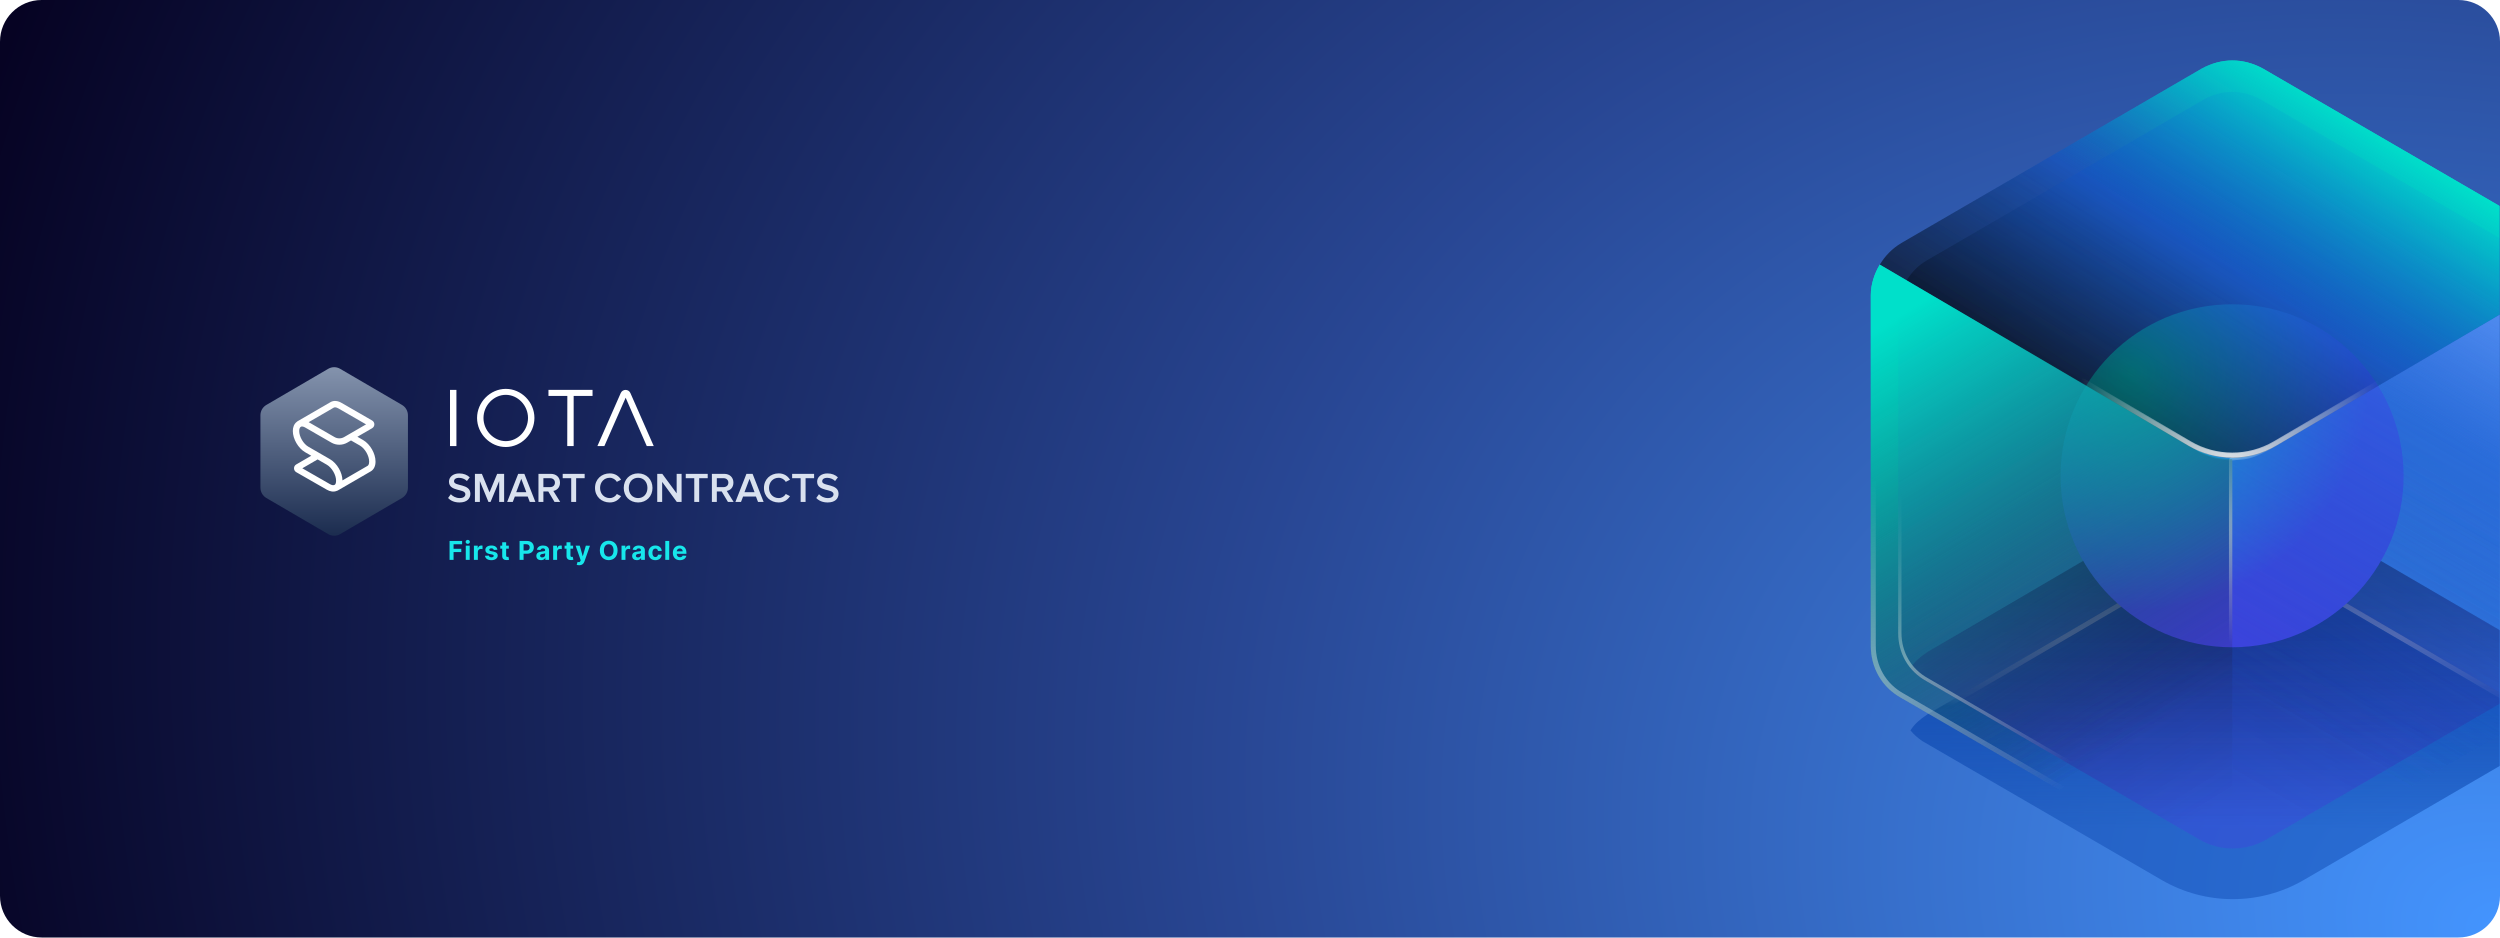 <svg width="960" height="360" viewBox="0 0 960 360" fill="none" xmlns="http://www.w3.org/2000/svg">
<path d="M0 16C0 7.163 7.163 0 16 0H944C952.837 0 960 7.163 960 16V344C960 352.837 952.837 360 944 360H16C7.163 360 0 352.837 0 344V16Z" fill="url(#paint0_radial)"/>
<path d="M176.451 192.946C179.364 192.946 180.626 191.409 180.626 189.612C180.626 185.583 174.347 186.829 174.347 184.822C174.347 184.013 175.059 183.48 176.176 183.48C177.309 183.48 178.457 183.868 179.299 184.709L180.383 183.301C179.38 182.33 178.021 181.796 176.337 181.796C173.975 181.796 172.405 183.172 172.405 184.952C172.405 188.933 178.7 187.525 178.7 189.791C178.7 190.503 178.085 191.263 176.532 191.263C175.026 191.263 173.862 190.567 173.117 189.774L172.065 191.231C173.02 192.25 174.46 192.946 176.451 192.946ZM193.584 192.752V181.958H190.914L187.969 189.062L185.04 181.958H182.369V192.752H184.262V184.741L187.564 192.752H188.373L191.69 184.741V192.752H193.584ZM205.59 192.752L201.351 181.958H198.988L194.748 192.752H196.9L197.694 190.68H202.645L203.438 192.752H205.59ZM202.111 189.013H198.227L200.169 183.868L202.111 189.013ZM215.119 192.752L212.482 188.512C213.776 188.301 215.038 187.266 215.038 185.34C215.038 183.35 213.647 181.958 211.51 181.958H206.769V192.752H208.662V188.722H210.54L212.935 192.752H215.119ZM211.252 187.056H208.662V183.625H211.252C212.32 183.625 213.096 184.305 213.096 185.34C213.096 186.376 212.32 187.056 211.252 187.056ZM221.239 192.752V183.625H224.508V181.958H216.076V183.625H219.345V192.752H221.239ZM234.152 192.946C236.336 192.946 237.663 191.813 238.489 190.519L236.871 189.693C236.353 190.6 235.317 191.263 234.152 191.263C232.016 191.263 230.43 189.628 230.43 187.363C230.43 185.098 232.016 183.463 234.152 183.463C235.317 183.463 236.353 184.143 236.871 185.033L238.489 184.208C237.68 182.913 236.336 181.78 234.152 181.78C230.964 181.78 228.488 184.046 228.488 187.363C228.488 190.68 230.964 192.946 234.152 192.946ZM245.037 192.946C248.273 192.946 250.555 190.583 250.555 187.363C250.555 184.143 248.273 181.78 245.037 181.78C241.8 181.78 239.519 184.143 239.519 187.363C239.519 190.583 241.8 192.946 245.037 192.946ZM245.037 191.263C242.852 191.263 241.461 189.58 241.461 187.363C241.461 185.13 242.852 183.463 245.037 183.463C247.205 183.463 248.613 185.13 248.613 187.363C248.613 189.58 247.205 191.263 245.037 191.263ZM261.731 192.752V181.958H259.838V189.451L254.319 181.958H252.378V192.752H254.271V185.049L259.902 192.752H261.731ZM268.491 192.752V183.625H271.759V181.958H263.328V183.625H266.597V192.752H268.491ZM281.714 192.752L279.076 188.512C280.371 188.301 281.633 187.266 281.633 185.34C281.633 183.35 280.242 181.958 278.105 181.958H273.364V192.752H275.257V188.722H277.134L279.53 192.752H281.714ZM277.846 187.056H275.257V183.625H277.846C278.915 183.625 279.691 184.305 279.691 185.34C279.691 186.376 278.915 187.056 277.846 187.056ZM293.235 192.752L288.995 181.958H286.632L282.392 192.752H284.545L285.338 190.68H290.29L291.082 192.752H293.235ZM289.755 189.013H285.872L287.814 183.868L289.755 189.013ZM299.023 192.946C301.207 192.946 302.534 191.813 303.36 190.519L301.741 189.693C301.224 190.6 300.188 191.263 299.023 191.263C296.887 191.263 295.301 189.628 295.301 187.363C295.301 185.098 296.887 183.463 299.023 183.463C300.188 183.463 301.224 184.143 301.741 185.033L303.36 184.208C302.551 182.913 301.207 181.78 299.023 181.78C295.835 181.78 293.359 184.046 293.359 187.363C293.359 190.68 295.835 192.946 299.023 192.946ZM309.341 192.752V183.625H312.61V181.958H304.179V183.625H307.448V192.752H309.341ZM317.825 192.946C320.738 192.946 322 191.409 322 189.612C322 185.583 315.721 186.829 315.721 184.822C315.721 184.013 316.433 183.48 317.55 183.48C318.683 183.48 319.832 183.868 320.673 184.709L321.758 183.301C320.754 182.33 319.395 181.796 317.712 181.796C315.349 181.796 313.779 183.172 313.779 184.952C313.779 188.933 320.074 187.525 320.074 189.791C320.074 190.503 319.459 191.263 317.906 191.263C316.401 191.263 315.236 190.567 314.491 189.774L313.44 191.231C314.394 192.25 315.835 192.946 317.825 192.946Z" fill="#D9E1EF"/>
<path d="M175.266 149.72H172.803V171.297H175.266V149.72Z" fill="white"/>
<path d="M183.192 160.489C183.192 154.445 188.262 149.325 194.225 149.325C200.221 149.325 205.219 154.406 205.219 160.489C205.219 166.572 200.187 171.653 194.225 171.653C188.297 171.688 183.192 166.572 183.192 160.489ZM202.756 160.489C202.756 155.696 198.866 151.616 194.225 151.616C189.584 151.616 185.658 155.696 185.658 160.489C185.658 165.321 189.584 169.397 194.225 169.397C198.866 169.397 202.756 165.321 202.756 160.489Z" fill="white"/>
<path d="M217.857 152.046H210.611V149.72H227.535V152.046H220.285V171.297H217.822L217.857 152.046Z" fill="white"/>
<path d="M240.252 152.726L232.076 171.297H229.399L238.36 150.937C238.681 150.185 239.432 149.72 240.217 149.72C241.037 149.72 241.752 150.185 242.074 150.937L251.035 171.297H248.358L240.252 152.726Z" fill="white"/>
<g filter="url(#filter0_d)">
<path d="M126.047 139.617C127.456 138.794 129.192 138.794 130.601 139.617L154.371 153.496C155.78 154.319 156.648 155.84 156.648 157.485V185.244C156.648 186.889 155.78 188.41 154.371 189.233L130.601 203.112C129.192 203.935 127.456 203.935 126.047 203.112L102.277 189.233C100.868 188.41 100 186.889 100 185.244V157.485C100 155.84 100.868 154.319 102.277 153.496L126.047 139.617Z" fill="url(#paint1_linear)"/>
</g>
<path fill-rule="evenodd" clip-rule="evenodd" d="M142.891 161.467L131.124 154.69C129.739 153.892 128.211 153.682 126.952 154.4L126.944 154.404L114.244 161.766C114.125 161.835 114.022 161.921 113.937 162.018C112.921 162.784 112.444 164.079 112.444 165.502C112.444 167.071 112.989 168.727 113.814 170.148C114.639 171.569 115.81 172.869 117.183 173.656L117.185 173.657L119.518 175.003L113.754 178.345C112.611 179.007 112.615 180.659 113.762 181.316L125.488 188.039L125.489 188.04C126.742 188.761 128.097 189.002 129.277 188.508C129.417 188.484 129.556 188.436 129.686 188.36L129.689 188.359L142.386 180.998L142.389 180.997C143.629 180.273 144.203 178.86 144.203 177.281V177.209C144.203 175.631 143.654 173.962 142.825 172.529C141.997 171.096 140.823 169.782 139.45 168.985L137.238 167.716L142.895 164.437C144.037 163.775 144.035 162.126 142.891 161.467ZM134.789 169.136L133.378 169.954C131.484 171.052 129.147 171.055 127.249 169.962L117.201 164.175C116.497 163.769 116.002 163.733 115.695 163.804L115.493 163.92L115.492 163.921C115.252 164.062 114.894 164.483 114.894 165.502C114.894 166.537 115.268 167.771 115.933 168.918C116.599 170.064 117.49 171.008 118.403 171.531L118.407 171.533L126.75 176.347C128.119 177.142 129.298 178.449 130.131 179.882C130.944 181.283 131.49 182.914 131.503 184.475L141.154 178.88L141.155 178.88C141.392 178.741 141.753 178.322 141.753 177.281V177.209C141.753 176.165 141.376 174.917 140.704 173.755C140.033 172.595 139.137 171.638 138.222 171.106L138.22 171.104L134.789 169.136ZM118.53 162.113L128.167 156.527C128.422 156.383 128.984 156.285 129.901 156.813L140.566 162.955L132.149 167.834C131.013 168.493 129.611 168.495 128.472 167.839L118.53 162.113ZM116.086 179.825L121.967 176.416L125.52 178.466L125.521 178.467C126.439 179 127.34 179.956 128.012 181.113C128.684 182.271 129.06 183.515 129.053 184.563L129.053 184.571V184.643C129.053 185.408 128.858 185.837 128.66 186.066L128.426 186.202C128.172 186.345 127.629 186.445 126.711 185.916L116.086 179.825Z" fill="white"/>
<path d="M172.632 215H174.17V211.996H177.128V210.728H174.17V208.995H177.447V207.727H172.632V215ZM178.853 215H180.366V209.545H178.853V215ZM179.613 208.842C180.064 208.842 180.434 208.498 180.434 208.075C180.434 207.656 180.064 207.312 179.613 207.312C179.166 207.312 178.796 207.656 178.796 208.075C178.796 208.498 179.166 208.842 179.613 208.842ZM181.978 215H183.491V211.914C183.491 211.243 183.981 210.781 184.648 210.781C184.858 210.781 185.146 210.817 185.288 210.863V209.521C185.153 209.489 184.964 209.467 184.812 209.467C184.201 209.467 183.7 209.822 183.501 210.497H183.445V209.545H181.978V215ZM191.008 211.101C190.873 210.096 190.063 209.474 188.686 209.474C187.29 209.474 186.37 210.121 186.374 211.172C186.37 211.989 186.885 212.518 187.951 212.731L188.895 212.919C189.371 213.015 189.588 213.189 189.595 213.462C189.588 213.786 189.236 214.016 188.707 214.016C188.167 214.016 187.808 213.786 187.716 213.342L186.228 213.42C186.37 214.464 187.258 215.107 188.703 215.107C190.117 215.107 191.129 214.386 191.132 213.31C191.129 212.521 190.614 212.049 189.556 211.832L188.568 211.634C188.061 211.523 187.872 211.349 187.876 211.087C187.872 210.76 188.242 210.547 188.71 210.547C189.236 210.547 189.549 210.835 189.623 211.186L191.008 211.101ZM195.386 209.545H194.36V208.239H192.847V209.545H192.101V210.682H192.847V213.523C192.84 214.592 193.568 215.121 194.665 215.075C195.056 215.06 195.333 214.982 195.486 214.933L195.248 213.807C195.173 213.821 195.013 213.857 194.871 213.857C194.569 213.857 194.36 213.743 194.36 213.324V210.682H195.386V209.545ZM199.515 215H201.052V212.642H202.345C204.017 212.642 204.99 211.644 204.99 210.192C204.99 208.746 204.035 207.727 202.384 207.727H199.515V215ZM201.052 211.41V208.984H202.089C202.977 208.984 203.407 209.467 203.407 210.192C203.407 210.913 202.977 211.41 202.096 211.41H201.052ZM207.77 215.103C208.576 215.103 209.098 214.751 209.364 214.244H209.407V215H210.841V211.321C210.841 210.021 209.741 209.474 208.526 209.474C207.219 209.474 206.36 210.099 206.15 211.094L207.549 211.207C207.652 210.845 207.976 210.579 208.519 210.579C209.034 210.579 209.329 210.838 209.329 211.286V211.307C209.329 211.658 208.956 211.705 208.008 211.797C206.928 211.896 205.959 212.259 205.959 213.477C205.959 214.556 206.729 215.103 207.77 215.103ZM208.203 214.059C207.738 214.059 207.404 213.842 207.404 213.427C207.404 213.001 207.755 212.791 208.288 212.717C208.618 212.67 209.158 212.592 209.339 212.472V213.05C209.339 213.622 208.867 214.059 208.203 214.059ZM212.415 215H213.928V211.914C213.928 211.243 214.418 210.781 215.085 210.781C215.295 210.781 215.583 210.817 215.725 210.863V209.521C215.59 209.489 215.402 209.467 215.249 209.467C214.638 209.467 214.137 209.822 213.938 210.497H213.882V209.545H212.415V215ZM220.082 209.545H219.055V208.239H217.542V209.545H216.797V210.682H217.542V213.523C217.535 214.592 218.263 215.121 219.361 215.075C219.751 215.06 220.028 214.982 220.181 214.933L219.943 213.807C219.868 213.821 219.709 213.857 219.567 213.857C219.265 213.857 219.055 213.743 219.055 213.324V210.682H220.082V209.545ZM222.401 217.045C223.527 217.045 224.123 216.47 224.432 215.589L226.552 209.553L224.951 209.545L223.811 213.551H223.754L222.625 209.545H221.034L222.99 215.156L222.902 215.387C222.703 215.898 222.323 215.923 221.79 215.76L221.449 216.889C221.666 216.982 222.017 217.045 222.401 217.045ZM237.152 211.364C237.152 208.984 235.675 207.628 233.747 207.628C231.808 207.628 230.341 208.984 230.341 211.364C230.341 213.732 231.808 215.099 233.747 215.099C235.675 215.099 237.152 213.743 237.152 211.364ZM235.594 211.364C235.594 212.905 234.862 213.739 233.747 213.739C232.628 213.739 231.9 212.905 231.9 211.364C231.9 209.822 232.628 208.988 233.747 208.988C234.862 208.988 235.594 209.822 235.594 211.364ZM238.663 215H240.176V211.914C240.176 211.243 240.666 210.781 241.334 210.781C241.543 210.781 241.831 210.817 241.973 210.863V209.521C241.838 209.489 241.65 209.467 241.497 209.467C240.886 209.467 240.385 209.822 240.187 210.497H240.13V209.545H238.663V215ZM244.554 215.103C245.36 215.103 245.882 214.751 246.148 214.244H246.191V215H247.626V211.321C247.626 210.021 246.525 209.474 245.31 209.474C244.004 209.474 243.144 210.099 242.935 211.094L244.334 211.207C244.437 210.845 244.76 210.579 245.303 210.579C245.818 210.579 246.113 210.838 246.113 211.286V211.307C246.113 211.658 245.74 211.705 244.792 211.797C243.712 211.896 242.743 212.259 242.743 213.477C242.743 214.556 243.514 215.103 244.554 215.103ZM244.987 214.059C244.522 214.059 244.188 213.842 244.188 213.427C244.188 213.001 244.54 212.791 245.072 212.717C245.403 212.67 245.943 212.592 246.124 212.472V213.05C246.124 213.622 245.651 214.059 244.987 214.059ZM251.664 215.107C253.116 215.107 254.029 214.254 254.1 213.001H252.672C252.584 213.583 252.2 213.91 251.682 213.91C250.975 213.91 250.517 213.317 250.517 212.273C250.517 211.243 250.979 210.653 251.682 210.653C252.236 210.653 252.591 211.019 252.672 211.562H254.1C254.036 210.302 253.081 209.474 251.657 209.474C250.002 209.474 248.979 210.621 248.979 212.294C248.979 213.952 249.984 215.107 251.664 215.107ZM256.981 207.727H255.469V215H256.981V207.727ZM261.079 215.107C262.428 215.107 263.337 214.45 263.551 213.438L262.151 213.345C261.999 213.761 261.608 213.977 261.104 213.977C260.347 213.977 259.868 213.477 259.868 212.663V212.66H263.582V212.244C263.582 210.391 262.46 209.474 261.019 209.474C259.413 209.474 258.373 210.614 258.373 212.298C258.373 214.027 259.399 215.107 261.079 215.107ZM259.868 211.722C259.9 211.101 260.372 210.604 261.043 210.604C261.7 210.604 262.155 211.072 262.158 211.722H259.868Z" fill="#17E7EB"/>
<mask id="mask0" mask-type="alpha" maskUnits="userSpaceOnUse" x="349" y="0" width="611" height="360">
<rect width="611" height="360" transform="matrix(-1 0 0 1 960 0)" fill="#C4C4C4"/>
</mask>
<g mask="url(#mask0)">
<g style="mix-blend-mode:multiply" filter="url(#filter1_f)">
<path d="M867.774 212.223L974.223 274.269C977.353 276.344 978.946 277.783 980.827 280.47C979.311 282.256 977.832 283.542 975.529 285.02L884.684 337.901C867.823 347.716 846.993 347.73 830.119 337.938L738.113 284.543C736.123 283.122 735.121 282.238 733.604 280.458C735.512 277.656 737.091 276.386 740.175 274.276L846.259 212.223C853.22 208.421 860.813 208.421 867.774 212.223Z" fill="url(#paint2_linear)"/>
<path d="M846.728 213.052C853.397 209.414 860.637 209.414 867.306 213.053L973.72 275.078C976.512 276.931 978 278.229 979.613 280.412C978.329 281.834 977.004 282.94 975.032 284.207L884.205 337.078C867.64 346.721 847.175 346.734 830.598 337.114L738.63 283.742C736.939 282.532 736.008 281.741 734.811 280.395C736.437 278.149 737.901 276.987 740.685 275.081L846.728 213.052Z" stroke="url(#paint3_linear)" stroke-width="1.905"/>
</g>
<g style="mix-blend-mode:screen" filter="url(#filter2_f)">
<g filter="url(#filter3_b)">
<path d="M875.479 170.292C865.018 176.475 862.698 175.748 857.195 176.321V338.469C861.338 338.469 865.482 337.088 868.935 335.016L984.26 268.031C991.166 263.888 996 256.291 996 248.005V113.343C996 109.2 994.618 105.057 992.547 101.604L875.479 170.292Z" fill="url(#paint4_linear)"/>
</g>
<g filter="url(#filter4_b)">
<path d="M721.843 101.604C719.772 105.057 718.391 109.2 718.391 113.343V248.005C718.391 256.291 722.534 263.888 730.13 268.031L845.456 335.016C848.908 337.088 853.052 338.469 857.195 338.469V176.335C853.585 176.14 850.455 176.14 844.305 173.372L721.843 101.604Z" fill="url(#paint5_linear)"/>
<path d="M856.243 337.492C852.62 337.3 849.012 336.039 845.946 334.2L845.934 334.193L730.609 267.208L730.598 267.201L730.586 267.195C723.314 263.228 719.343 255.964 719.343 248.005V113.343C719.343 109.721 720.456 106.068 722.191 102.911L843.823 174.194L843.868 174.22L843.914 174.241C849.703 176.846 852.935 177.068 856.243 177.239V337.492Z" stroke="url(#paint6_radial)" stroke-opacity="0.3" stroke-width="1.905"/>
</g>
<g filter="url(#filter5_b)">
<path d="M992.573 101.603C990.501 98.15 987.739 95.388 984.286 93.316L868.961 26.331C861.365 22.188 853.078 22.188 845.482 26.331L730.157 93.316C726.704 95.388 723.941 98.15 721.87 101.603L840.317 171.117C850.733 177.23 863.64 177.231 874.057 171.121L992.573 101.603Z" fill="url(#paint7_linear)"/>
<path d="M983.796 94.133C983.798 94.134 983.8 94.135 983.802 94.136C986.842 95.961 989.32 98.339 991.245 101.278L873.576 170.299C863.456 176.235 850.917 176.234 840.799 170.295L723.198 101.278C725.123 98.339 727.601 95.961 730.641 94.136C730.643 94.135 730.645 94.134 730.647 94.133L845.949 27.161C853.254 23.181 861.189 23.181 868.494 27.161C868.498 27.163 868.501 27.165 868.505 27.167L983.796 94.133Z" stroke="url(#paint8_radial)" stroke-width="1.905"/>
</g>
</g>
<g filter="url(#filter6_b)">
<path d="M867.774 188.287L974.223 250.333C977.353 252.408 978.946 253.846 980.827 256.534C979.311 258.319 977.832 259.606 975.529 261.084L870.33 322.321C862.344 326.97 852.477 326.976 844.484 322.338L738.113 260.607C736.123 259.186 735.121 258.302 733.604 256.522C735.512 253.72 737.091 252.45 740.175 250.34L846.259 188.287C853.22 184.485 860.813 184.485 867.774 188.287Z" fill="url(#paint9_linear)"/>
</g>
<circle cx="857.122" cy="182.698" r="65.859" fill="url(#paint10_radial)"/>
<g filter="url(#filter7_b)">
<path d="M732.082 107.727C730.167 110.918 728.891 114.748 728.891 118.578V243.053C728.891 250.713 732.721 257.735 739.742 261.565L846.344 323.484C849.536 325.399 853.366 326.675 857.196 326.675V176.805C853.859 176.624 850.965 176.624 845.281 174.066L732.082 107.727Z" fill="url(#paint11_linear)"/>
<path d="M856.558 326.025C853.076 325.893 849.606 324.696 846.673 322.936L846.665 322.932L740.063 261.013L740.055 261.009L740.048 261.005C733.243 257.293 729.529 250.494 729.529 243.053V118.578C729.529 115.099 730.624 111.597 732.312 108.601L844.958 174.617L844.988 174.634L845.019 174.648C850.462 177.098 853.43 177.25 856.555 177.411C856.556 177.411 856.557 177.411 856.558 177.411V326.025Z" stroke="url(#paint12_radial)" stroke-opacity="0.65" stroke-width="1.276"/>
</g>
<g filter="url(#filter8_b)">
<path d="M874.095 171.219C864.426 176.934 862.282 176.263 857.195 176.792V326.675C861.025 326.675 864.855 325.399 868.046 323.484L974.648 261.565C981.032 257.735 985.5 250.713 985.5 243.053V118.578C985.5 114.748 984.223 110.918 982.308 107.727L874.095 171.219Z" fill="url(#paint13_linear)"/>
<path d="M873.772 170.668L873.771 170.669C868.958 173.514 866.064 174.741 863.768 175.332C862.129 175.754 860.802 175.855 859.239 175.975C858.59 176.024 857.899 176.077 857.129 176.157C856.804 176.191 856.557 176.465 856.557 176.792V326.675C856.557 327.028 856.842 327.313 857.195 327.313C861.16 327.313 865.101 325.994 868.371 324.033C868.372 324.032 868.374 324.032 868.375 324.031L974.969 262.117L974.977 262.112C981.531 258.18 986.138 250.962 986.138 243.053V118.578C986.138 114.611 984.818 110.669 982.856 107.398C982.676 107.098 982.287 106.999 981.985 107.176L873.772 170.668Z" stroke="url(#paint14_radial)" stroke-opacity="0.65" stroke-width="1.276" stroke-linejoin="round"/>
</g>
<g filter="url(#filter9_b)">
<path d="M982.332 107.727C980.417 104.535 977.863 101.981 974.672 100.066L868.07 38.148C861.048 34.318 853.388 34.318 846.366 38.148L739.765 100.066C736.573 101.981 734.02 104.535 732.105 107.727L840.316 171.233C850.732 177.346 863.639 177.348 874.057 171.237L982.332 107.727Z" fill="url(#paint15_linear)"/>
<path d="M974.234 100.796C974.236 100.797 974.237 100.798 974.239 100.799C977.062 102.494 979.362 104.704 981.146 107.436L873.626 170.503C863.475 176.458 850.897 176.456 840.747 170.499L733.29 107.436C735.074 104.704 737.374 102.494 740.197 100.799C740.199 100.798 740.201 100.797 740.202 100.796L846.784 38.89C853.545 35.206 860.891 35.206 867.652 38.89L974.234 100.796Z" stroke="url(#paint16_radial)" stroke-opacity="0.65" stroke-width="1.702"/>
</g>
<g style="mix-blend-mode:screen" filter="url(#filter10_f)">
<g filter="url(#filter11_b)">
<path d="M875.479 170.292C865.018 176.475 862.698 175.748 857.195 176.321V338.469C861.338 338.469 865.482 337.088 868.935 335.016L984.26 268.031C991.166 263.888 996 256.291 996 248.005V113.343C996 109.2 994.618 105.057 992.547 101.604L875.479 170.292Z" fill="url(#paint17_linear)"/>
</g>
<g filter="url(#filter12_b)">
<path d="M721.843 101.604C719.772 105.057 718.391 109.2 718.391 113.343V248.005C718.391 256.291 722.534 263.888 730.13 268.031L845.456 335.016C848.908 337.088 853.052 338.469 857.195 338.469V176.335C853.585 176.14 850.455 176.14 844.305 173.372L721.843 101.604Z" fill="url(#paint18_linear)"/>
<path d="M856.243 337.492C852.62 337.3 849.012 336.039 845.946 334.2L845.934 334.193L730.609 267.208L730.598 267.201L730.586 267.195C723.314 263.228 719.343 255.964 719.343 248.005V113.343C719.343 109.721 720.456 106.068 722.191 102.911L843.823 174.194L843.868 174.22L843.914 174.241C849.703 176.846 852.935 177.068 856.243 177.239V337.492Z" stroke="url(#paint19_radial)" stroke-opacity="0.3" stroke-width="1.905"/>
</g>
<g filter="url(#filter13_b)">
<path d="M992.573 101.603C990.501 98.15 987.739 95.388 984.286 93.316L868.961 26.331C861.365 22.188 853.078 22.188 845.482 26.331L730.157 93.316C726.704 95.388 723.941 98.15 721.87 101.603L840.317 171.117C850.733 177.23 863.64 177.231 874.057 171.121L992.573 101.603Z" fill="url(#paint20_linear)"/>
<path d="M983.796 94.133C983.798 94.134 983.8 94.135 983.802 94.136C986.842 95.961 989.32 98.339 991.245 101.278L873.576 170.299C863.456 176.235 850.917 176.234 840.799 170.295L723.198 101.278C725.123 98.339 727.601 95.961 730.641 94.136C730.643 94.135 730.645 94.134 730.647 94.133L845.949 27.161C853.254 23.181 861.189 23.181 868.494 27.161C868.498 27.163 868.501 27.165 868.505 27.167L983.796 94.133Z" stroke="url(#paint21_radial)" stroke-width="1.905"/>
</g>
</g>
</g>
<defs>
<filter id="filter0_d" x="92" y="133" width="72.648" height="80.729" filterUnits="userSpaceOnUse" color-interpolation-filters="sRGB">
<feFlood flood-opacity="0" result="BackgroundImageFix"/>
<feColorMatrix in="SourceAlpha" type="matrix" values="0 0 0 0 0 0 0 0 0 0 0 0 0 0 0 0 0 0 127 0"/>
<feOffset dy="2"/>
<feGaussianBlur stdDeviation="4"/>
<feColorMatrix type="matrix" values="0 0 0 0 0 0 0 0 0 0 0 0 0 0 0 0 0 0 0.25 0"/>
<feBlend mode="normal" in2="BackgroundImageFix" result="effect1_dropShadow"/>
<feBlend mode="normal" in="SourceGraphic" in2="effect1_dropShadow" result="shape"/>
</filter>
<filter id="filter1_f" x="705.982" y="181.749" width="302.468" height="191.145" filterUnits="userSpaceOnUse" color-interpolation-filters="sRGB">
<feFlood flood-opacity="0" result="BackgroundImageFix"/>
<feBlend mode="normal" in="SourceGraphic" in2="BackgroundImageFix" result="shape"/>
<feGaussianBlur stdDeviation="13.811" result="effect1_foregroundBlur"/>
</filter>
<filter id="filter2_f" x="584.089" y="-111.078" width="546.211" height="583.848" filterUnits="userSpaceOnUse" color-interpolation-filters="sRGB">
<feFlood flood-opacity="0" result="BackgroundImageFix"/>
<feBlend mode="normal" in="SourceGraphic" in2="BackgroundImageFix" result="shape"/>
<feGaussianBlur stdDeviation="67.151" result="effect1_foregroundBlur"/>
</filter>
<filter id="filter3_b" x="847.67" y="92.079" width="157.854" height="255.915" filterUnits="userSpaceOnUse" color-interpolation-filters="sRGB">
<feFlood flood-opacity="0" result="BackgroundImageFix"/>
<feGaussianBlur in="BackgroundImage" stdDeviation="4.762"/>
<feComposite in2="SourceAlpha" operator="in" result="effect1_backgroundBlur"/>
<feBlend mode="normal" in="SourceGraphic" in2="effect1_backgroundBlur" result="shape"/>
</filter>
<filter id="filter4_b" x="708.866" y="92.079" width="157.854" height="255.915" filterUnits="userSpaceOnUse" color-interpolation-filters="sRGB">
<feFlood flood-opacity="0" result="BackgroundImageFix"/>
<feGaussianBlur in="BackgroundImage" stdDeviation="4.762"/>
<feComposite in2="SourceAlpha" operator="in" result="effect1_backgroundBlur"/>
<feBlend mode="normal" in="SourceGraphic" in2="effect1_backgroundBlur" result="shape"/>
</filter>
<filter id="filter5_b" x="712.345" y="13.698" width="289.753" height="171.529" filterUnits="userSpaceOnUse" color-interpolation-filters="sRGB">
<feFlood flood-opacity="0" result="BackgroundImageFix"/>
<feGaussianBlur in="BackgroundImage" stdDeviation="4.762"/>
<feComposite in2="SourceAlpha" operator="in" result="effect1_backgroundBlur"/>
<feBlend mode="normal" in="SourceGraphic" in2="effect1_backgroundBlur" result="shape"/>
</filter>
<filter id="filter6_b" x="726.936" y="178.768" width="260.558" height="153.712" filterUnits="userSpaceOnUse" color-interpolation-filters="sRGB">
<feFlood flood-opacity="0" result="BackgroundImageFix"/>
<feGaussianBlur in="BackgroundImage" stdDeviation="3.334"/>
<feComposite in2="SourceAlpha" operator="in" result="effect1_backgroundBlur"/>
<feBlend mode="normal" in="SourceGraphic" in2="effect1_backgroundBlur" result="shape"/>
</filter>
<filter id="filter7_b" x="719.366" y="98.202" width="147.355" height="237.998" filterUnits="userSpaceOnUse" color-interpolation-filters="sRGB">
<feFlood flood-opacity="0" result="BackgroundImageFix"/>
<feGaussianBlur in="BackgroundImage" stdDeviation="4.762"/>
<feComposite in2="SourceAlpha" operator="in" result="effect1_backgroundBlur"/>
<feBlend mode="normal" in="SourceGraphic" in2="effect1_backgroundBlur" result="shape"/>
</filter>
<filter id="filter8_b" x="846.394" y="96.925" width="149.908" height="240.551" filterUnits="userSpaceOnUse" color-interpolation-filters="sRGB">
<feFlood flood-opacity="0" result="BackgroundImageFix"/>
<feGaussianBlur in="BackgroundImage" stdDeviation="4.762"/>
<feComposite in2="SourceAlpha" operator="in" result="effect1_backgroundBlur"/>
<feBlend mode="normal" in="SourceGraphic" in2="effect1_backgroundBlur" result="shape"/>
</filter>
<filter id="filter9_b" x="722.58" y="25.751" width="269.277" height="159.593" filterUnits="userSpaceOnUse" color-interpolation-filters="sRGB">
<feFlood flood-opacity="0" result="BackgroundImageFix"/>
<feGaussianBlur in="BackgroundImage" stdDeviation="4.762"/>
<feComposite in2="SourceAlpha" operator="in" result="effect1_backgroundBlur"/>
<feBlend mode="normal" in="SourceGraphic" in2="effect1_backgroundBlur" result="shape"/>
</filter>
<filter id="filter10_f" x="584.089" y="-111.078" width="546.211" height="583.848" filterUnits="userSpaceOnUse" color-interpolation-filters="sRGB">
<feFlood flood-opacity="0" result="BackgroundImageFix"/>
<feBlend mode="normal" in="SourceGraphic" in2="BackgroundImageFix" result="shape"/>
<feGaussianBlur stdDeviation="67.151" result="effect1_foregroundBlur"/>
</filter>
<filter id="filter11_b" x="847.67" y="92.079" width="157.854" height="255.915" filterUnits="userSpaceOnUse" color-interpolation-filters="sRGB">
<feFlood flood-opacity="0" result="BackgroundImageFix"/>
<feGaussianBlur in="BackgroundImage" stdDeviation="4.762"/>
<feComposite in2="SourceAlpha" operator="in" result="effect1_backgroundBlur"/>
<feBlend mode="normal" in="SourceGraphic" in2="effect1_backgroundBlur" result="shape"/>
</filter>
<filter id="filter12_b" x="708.866" y="92.079" width="157.854" height="255.915" filterUnits="userSpaceOnUse" color-interpolation-filters="sRGB">
<feFlood flood-opacity="0" result="BackgroundImageFix"/>
<feGaussianBlur in="BackgroundImage" stdDeviation="4.762"/>
<feComposite in2="SourceAlpha" operator="in" result="effect1_backgroundBlur"/>
<feBlend mode="normal" in="SourceGraphic" in2="effect1_backgroundBlur" result="shape"/>
</filter>
<filter id="filter13_b" x="712.345" y="13.698" width="289.753" height="171.529" filterUnits="userSpaceOnUse" color-interpolation-filters="sRGB">
<feFlood flood-opacity="0" result="BackgroundImageFix"/>
<feGaussianBlur in="BackgroundImage" stdDeviation="4.762"/>
<feComposite in2="SourceAlpha" operator="in" result="effect1_backgroundBlur"/>
<feBlend mode="normal" in="SourceGraphic" in2="effect1_backgroundBlur" result="shape"/>
</filter>
<radialGradient id="paint0_radial" cx="0" cy="0" r="1" gradientUnits="userSpaceOnUse" gradientTransform="translate(959.286 360.738) rotate(-159.535) scale(1014.32 779.425)">
<stop stop-color="#4495FF"/>
<stop offset="0.494" stop-color="#284693"/>
<stop offset="1" stop-color="#060323"/>
</radialGradient>
<linearGradient id="paint1_linear" x1="128.324" y1="139" x2="128.324" y2="203.729" gradientUnits="userSpaceOnUse">
<stop stop-color="#8493AD"/>
<stop offset="1" stop-color="#1B2C4F"/>
</linearGradient>
<linearGradient id="paint2_linear" x1="857.215" y1="244" x2="857.215" y2="318.687" gradientUnits="userSpaceOnUse">
<stop stop-color="#114DB4"/>
<stop offset="1" stop-color="#114DB4" stop-opacity="0.52"/>
</linearGradient>
<linearGradient id="paint3_linear" x1="857.215" y1="244" x2="857.215" y2="270.811" gradientUnits="userSpaceOnUse">
<stop stop-color="white"/>
<stop offset="1" stop-color="white" stop-opacity="0"/>
</linearGradient>
<linearGradient id="paint4_linear" x1="876.73" y1="320.57" x2="1006.43" y2="96.055" gradientUnits="userSpaceOnUse">
<stop offset="0.15" stop-color="#1253C0" stop-opacity="0"/>
<stop offset="0.635" stop-color="#256ADD" stop-opacity="0.36"/>
<stop offset="1" stop-color="#73A7FF"/>
</linearGradient>
<linearGradient id="paint5_linear" x1="729.108" y1="121.052" x2="824.85" y2="281.213" gradientUnits="userSpaceOnUse">
<stop stop-color="#00E0CA"/>
<stop offset="1" stop-color="#131F37" stop-opacity="0"/>
</linearGradient>
<radialGradient id="paint6_radial" cx="0" cy="0" r="1" gradientUnits="userSpaceOnUse" gradientTransform="translate(709.462 263.323) rotate(-18.435) scale(127.287 74.591)">
<stop stop-color="white"/>
<stop offset="1" stop-color="white" stop-opacity="0"/>
</radialGradient>
<linearGradient id="paint7_linear" x1="881.205" y1="29.863" x2="802.49" y2="155.091" gradientUnits="userSpaceOnUse">
<stop stop-color="#00E0CA"/>
<stop offset="0.508" stop-color="#1253C0" stop-opacity="0.4"/>
<stop offset="1" stop-opacity="0.34"/>
</linearGradient>
<radialGradient id="paint8_radial" cx="0" cy="0" r="1" gradientUnits="userSpaceOnUse" gradientTransform="translate(856.159 181.478) rotate(-90) scale(75.584 64.749)">
<stop stop-color="white" stop-opacity="0.81"/>
<stop offset="1" stop-color="white" stop-opacity="0"/>
</radialGradient>
<linearGradient id="paint9_linear" x1="855.411" y1="188.587" x2="855.411" y2="315.091" gradientUnits="userSpaceOnUse">
<stop stop-color="#010D22" stop-opacity="0.8"/>
<stop offset="1" stop-color="#4140DF" stop-opacity="0.4"/>
</linearGradient>
<radialGradient id="paint10_radial" cx="0" cy="0" r="1" gradientUnits="userSpaceOnUse" gradientTransform="translate(818.501 142.937) rotate(56.088) scale(91.787)">
<stop stop-color="#00E0CA"/>
<stop offset="1" stop-color="#4140DF"/>
</radialGradient>
<linearGradient id="paint11_linear" x1="738.797" y1="125.704" x2="852.921" y2="308.555" gradientUnits="userSpaceOnUse">
<stop stop-color="#3071DD" stop-opacity="0.6"/>
<stop offset="1" stop-color="#131F37" stop-opacity="0"/>
</linearGradient>
<radialGradient id="paint12_radial" cx="0" cy="0" r="1" gradientUnits="userSpaceOnUse" gradientTransform="translate(729.613 255.506) rotate(-19.078) scale(108.611 63.647)">
<stop stop-color="white"/>
<stop offset="1" stop-color="white" stop-opacity="0"/>
</radialGradient>
<linearGradient id="paint13_linear" x1="875.252" y1="310.13" x2="995.141" y2="102.598" gradientUnits="userSpaceOnUse">
<stop stop-color="#1253C0" stop-opacity="0"/>
<stop offset="0.635" stop-color="#256ADD" stop-opacity="0.36"/>
<stop offset="1" stop-color="#73A7FF"/>
</linearGradient>
<radialGradient id="paint14_radial" cx="0" cy="0" r="1" gradientUnits="userSpaceOnUse" gradientTransform="translate(862.367 203.861) rotate(53.13) scale(61.005 35.75)">
<stop stop-color="white"/>
<stop offset="1" stop-color="white" stop-opacity="0"/>
</radialGradient>
<linearGradient id="paint15_linear" x1="879.387" y1="41.413" x2="806.627" y2="157.168" gradientUnits="userSpaceOnUse">
<stop stop-color="#0958DD" stop-opacity="0.67"/>
<stop offset="0.508" stop-color="#1253C0" stop-opacity="0.4"/>
<stop offset="1" stop-opacity="0.34"/>
</linearGradient>
<radialGradient id="paint16_radial" cx="0" cy="0" r="1" gradientUnits="userSpaceOnUse" gradientTransform="translate(856.236 181.56) rotate(-90) scale(69.866 59.852)">
<stop stop-color="white" stop-opacity="0.81"/>
<stop offset="1" stop-color="white" stop-opacity="0"/>
</radialGradient>
<linearGradient id="paint17_linear" x1="876.73" y1="320.57" x2="1006.43" y2="96.055" gradientUnits="userSpaceOnUse">
<stop offset="0.15" stop-color="#1253C0" stop-opacity="0"/>
<stop offset="0.635" stop-color="#256ADD" stop-opacity="0.36"/>
<stop offset="1" stop-color="#73A7FF"/>
</linearGradient>
<linearGradient id="paint18_linear" x1="729.108" y1="121.052" x2="824.85" y2="281.213" gradientUnits="userSpaceOnUse">
<stop stop-color="#00E0CA"/>
<stop offset="1" stop-color="#131F37" stop-opacity="0"/>
</linearGradient>
<radialGradient id="paint19_radial" cx="0" cy="0" r="1" gradientUnits="userSpaceOnUse" gradientTransform="translate(709.462 263.323) rotate(-18.435) scale(127.287 74.591)">
<stop stop-color="white"/>
<stop offset="1" stop-color="white" stop-opacity="0"/>
</radialGradient>
<linearGradient id="paint20_linear" x1="881.205" y1="29.863" x2="802.49" y2="155.091" gradientUnits="userSpaceOnUse">
<stop stop-color="#00E0CA"/>
<stop offset="0.508" stop-color="#1253C0" stop-opacity="0.4"/>
<stop offset="1" stop-opacity="0.34"/>
</linearGradient>
<radialGradient id="paint21_radial" cx="0" cy="0" r="1" gradientUnits="userSpaceOnUse" gradientTransform="translate(856.159 181.478) rotate(-90) scale(75.584 64.749)">
<stop stop-color="white" stop-opacity="0.81"/>
<stop offset="1" stop-color="white" stop-opacity="0"/>
</radialGradient>
</defs>
</svg>
